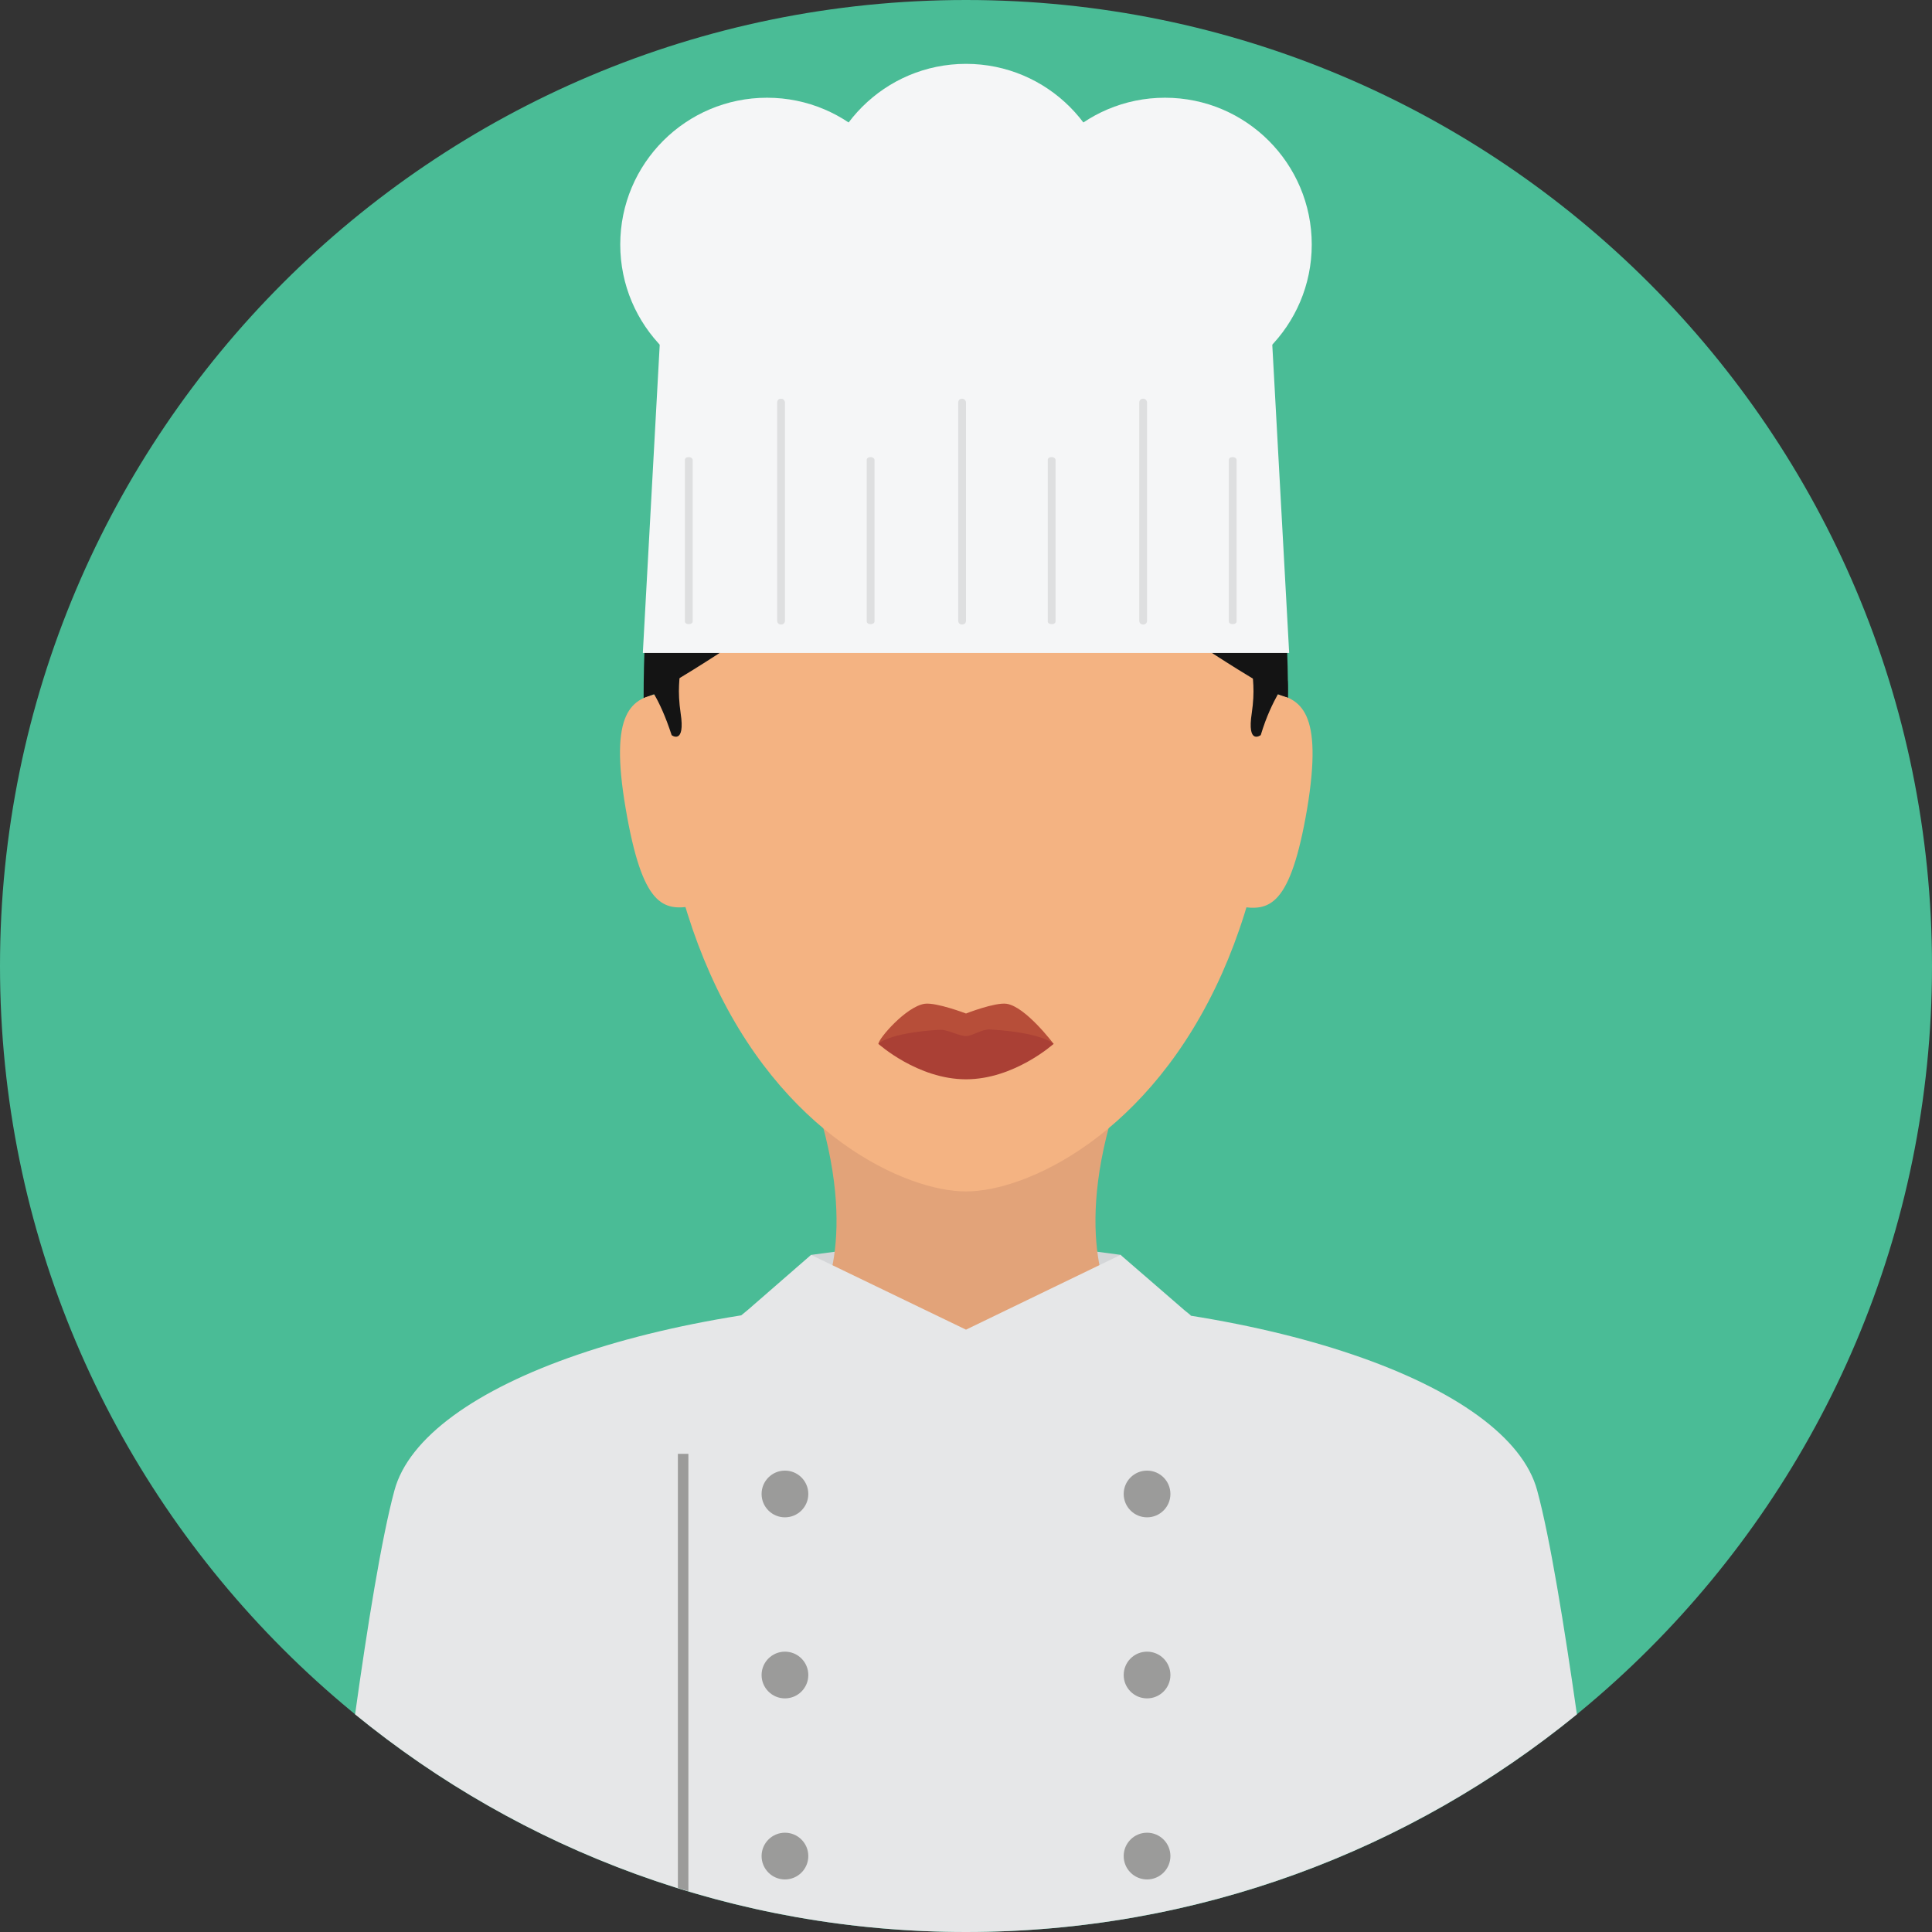 <?xml version="1.0" encoding="iso-8859-1"?>
<!-- Generator: Adobe Illustrator 19.0.0, SVG Export Plug-In . SVG Version: 6.00 Build 0)  -->
<svg version="1.1" id="Layer_1" xmlns="http://www.w3.org/2000/svg" xmlns:xlink="http://www.w3.org/1999/xlink" x="0px" y="0px"
	 viewBox="0 0 496.2 496.2" style="enable-background:new 0 0 496.2 496.2;" xml:space="preserve">
<rect x="0" y="0" width="496.2" height="496.2" fill="#333333" stroke="none"/>
<path style="fill:#4ABC96;" d="M248.1,0C111.1,0,0,111.1,0,248.1s111.1,248.1,248.1,248.1s248.1-111.1,248.1-248.1S385.1,0,248.1,0z
	"/>
<path style="fill:#E6E7E8;" d="M394.8,382.8c-7.3-27.3-69.9-49.3-147.1-49.3s-139.1,22.1-146.4,49.3c-3.3,12.2-7,35.2-10.1,57.5
	c42.7,34.9,97.4,55.9,156.9,55.9s114.1-21,156.9-55.9C401.8,417.9,398.1,394.9,394.8,382.8z"/>
<polygon style="fill:#D4D6D8;" points="247.9,317 208.3,322.3 210.2,335.4 247.8,363.5 286,335.4 287.9,322.3 "/>
<path style="fill:#E2A379;" d="M287,282.1h-77.8c12.1,36.6,1,53.3,1,53.3l26.9,12.9h22l26.9-12.9C286,335.4,274.9,318.7,287,282.1z"
	/>
<path style="fill:#F4B382;" d="M248.1,61.6c-44,0-79.8,21.2-79.8,113.6c0,31.3,5.6,55.8,14,74.7c18.4,41.6,50.3,56.1,65.8,56.1
	s47.3-14.5,65.8-56.1c8.4-18.9,14-43.4,14-74.7C327.9,82.8,292.1,61.6,248.1,61.6z"/>
<g>
	<path style="fill:#141414;" d="M165.3,179.6c0,0,82.7-45.9,82.7-79.5l0.1-38.5C199.4,61.6,165.3,87.2,165.3,179.6z"/>
	<path style="fill:#141414;" d="M248,61.6l0.1,38.5c0,33.6,82.7,79.5,82.7,79.5C330.8,87.2,296.8,61.6,248,61.6z"/>
</g>
<polygon style="fill:#F5F6F7;" points="325.1,58.2 171.1,58.2 165.1,167.7 331.1,167.7 "/>
<g>
	<path style="fill:#DEDFE0;" d="M247.1,102.4c-0.6,0-1,0.4-1,1v56c0,0.6,0.4,1,1,1s1-0.4,1-1v-56
		C248.1,102.9,247.7,102.4,247.1,102.4z"/>
	<path style="fill:#DEDFE0;" d="M200.6,102.4c-0.6,0-1,0.4-1,1v56c0,0.6,0.4,1,1,1s1-0.4,1-1v-56
		C201.6,102.9,201.2,102.4,200.6,102.4z"/>
	<path style="fill:#DEDFE0;" d="M293.6,102.4c-0.6,0-1,0.4-1,1v56c0,0.6,0.4,1,1,1s1-0.4,1-1v-56
		C294.6,102.9,294.2,102.4,293.6,102.4z"/>
	<path style="fill:#DEDFE0;" d="M270.1,117.4c-0.6,0-1,0.3-1,0.7v41.5c0,0.4,0.4,0.7,1,0.7s1-0.3,1-0.7v-41.5
		C271.1,117.8,270.7,117.4,270.1,117.4z"/>
	<path style="fill:#DEDFE0;" d="M223.6,117.4c-0.6,0-1,0.3-1,0.7v41.5c0,0.4,0.4,0.7,1,0.7s1-0.3,1-0.7v-41.5
		C224.6,117.8,224.2,117.4,223.6,117.4z"/>
	<path style="fill:#DEDFE0;" d="M176.9,117.4c-0.6,0-1,0.3-1,0.7v41.5c0,0.4,0.4,0.7,1,0.7s1-0.3,1-0.7v-41.5
		C177.9,117.8,177.5,117.4,176.9,117.4z"/>
	<path style="fill:#DEDFE0;" d="M316.6,117.4c-0.6,0-1,0.3-1,0.7v41.5c0,0.4,0.4,0.7,1,0.7s1-0.3,1-0.7v-41.5
		C317.6,117.8,317.2,117.4,316.6,117.4z"/>
</g>
<g>
	<circle style="fill:#F5F6F7;" cx="248.1" cy="54.1" r="37.7"/>
	<circle style="fill:#F5F6F7;" cx="299.2" cy="62.8" r="37.7"/>
	<circle style="fill:#F5F6F7;" cx="197" cy="62.8" r="37.7"/>
</g>
<path style="fill:#B74E39;" d="M258.5,257.8c-3-0.4-10.4,2.5-10.4,2.5s-7.6-2.9-10.6-2.5c-4.8,0.7-11.9,9-11.9,10.3
	c0,0,10.1,5.2,22.5,5.2s22.5-5.2,22.5-5.2S263.4,258.5,258.5,257.8z"/>
<path style="fill:#AA4035;" d="M254.2,264.4c-2-0.1-4.5,1.7-6.1,1.7c-1.9,0-4.8-1.8-7-1.6c-13.1,0.8-15.5,3.6-15.5,3.6
	s10.1,9.1,22.5,9.1s22.5-9.1,22.5-9.1S267.9,265.2,254.2,264.4z"/>
<path style="fill:#E2A379;" d="M247.9,317l-37.7,18.4c0,0,16.8,28.1,37.6,28.1s38.2-28.1,38.2-28.1L247.9,317z"/>
<path style="fill:#E6E7E8;" d="M304.2,336.5l-16.4-14.2l-39.7,19.2l-39.8-19.2l-16.2,14.1l-1.7,1.4c0,0,0.4,127.4,57.7,127.4
	s57.7-127.4,57.7-127.4L304.2,336.5z"/>
<g>
	<circle style="fill:#9B9B9A;" cx="294.6" cy="383.7" r="6"/>
	<circle style="fill:#9B9B9A;" cx="294.6" cy="430.2" r="6"/>
	<circle style="fill:#9B9B9A;" cx="294.6" cy="476.7" r="6"/>
	<circle style="fill:#9B9B9A;" cx="201.6" cy="383.7" r="6"/>
	<circle style="fill:#9B9B9A;" cx="201.6" cy="430.2" r="6"/>
	<circle style="fill:#9B9B9A;" cx="201.6" cy="476.7" r="6"/>
	<path style="fill:#9B9B9A;" d="M174.1,373.4v111.5c0.9,0.3,1.8,0.5,2.7,0.8V373.4H174.1z"/>
</g>
<g>
	<path style="fill:#F4B382;" d="M169.8,178c-7.6,1.3-13.4,4.6-9.1,29.7c4.3,25.2,9.6,26.3,17.3,25L169.8,178z"/>
	<path style="fill:#F4B382;" d="M326.5,178l-8.1,54.8c7.6,1.3,13,0.1,17.3-25C339.9,182.6,334.1,179.3,326.5,178z"/>
</g>
<g>
	<path style="fill:#141414;" d="M174.8,183.1c-0.4-2.7-0.5-5.2-0.4-7.1c0.1-2.9,0.5-4.7,0.5-4.7l-9.4,3.5c0,1.4,0,2.9,0,4.3
		c0,0,1-0.3,2.8-0.9c-0.1,0-0.2,0.1-0.3,0.1c1.3,2.2,2.9,5.6,4.5,10.5C172.4,188.8,176.1,191.5,174.8,183.1z"/>
	<path style="fill:#141414;" d="M330.7,174.8l-9.3-3.5c0,0,0.4,1.8,0.5,4.7c0.1,2,0,4.4-0.4,7.1c-1.3,8.4,2.3,5.7,2.3,5.7
		c1.5-5,3.2-8.3,4.4-10.5c1.6,0.6,2.5,0.8,2.5,0.8C330.8,177.6,330.8,176.2,330.7,174.8z"/>
</g>
<g>
</g>
<g>
</g>
<g>
</g>
<g>
</g>
<g>
</g>
<g>
</g>
<g>
</g>
<g>
</g>
<g>
</g>
<g>
</g>
<g>
</g>
<g>
</g>
<g>
</g>
<g>
</g>
<g>
</g>
</svg>
